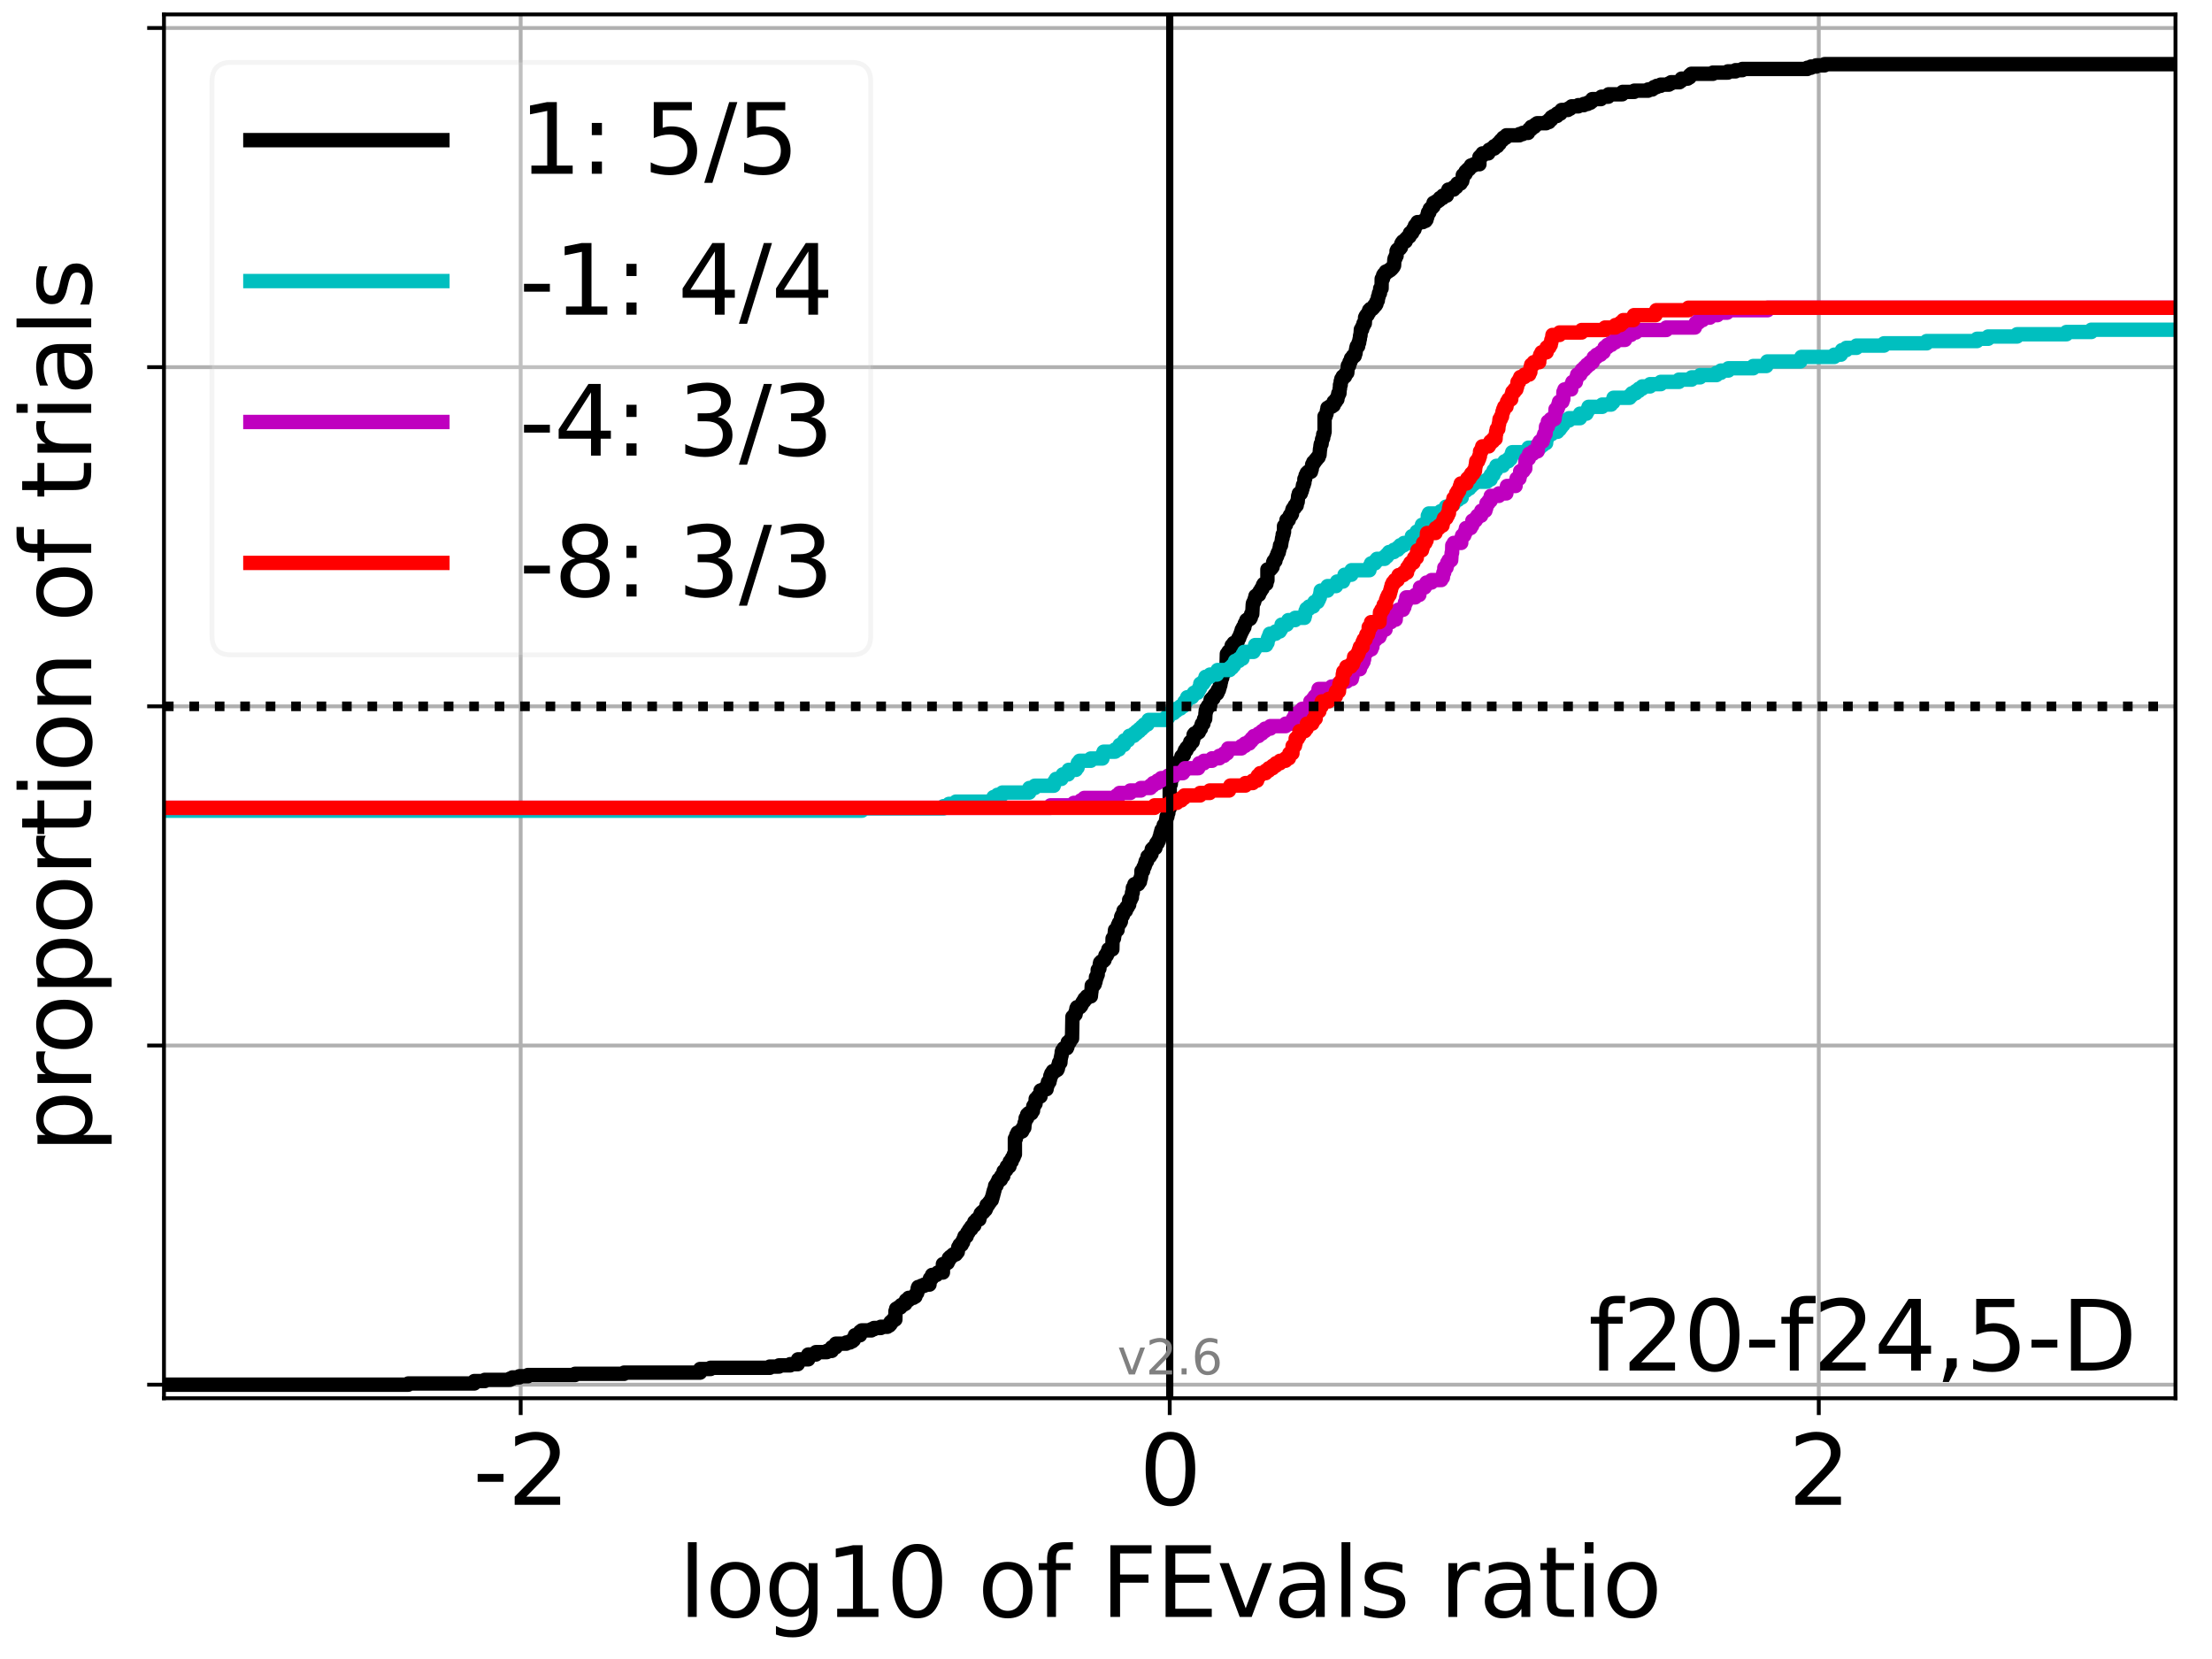 <?xml version="1.0" encoding="utf-8" standalone="no"?>
<!DOCTYPE svg PUBLIC "-//W3C//DTD SVG 1.1//EN"
  "http://www.w3.org/Graphics/SVG/1.1/DTD/svg11.dtd">
<svg xmlns:xlink="http://www.w3.org/1999/xlink" width="460.8pt" height="345.6pt" viewBox="0 0 460.8 345.6" xmlns="http://www.w3.org/2000/svg" version="1.1">
 <defs>
  <style type="text/css">*{stroke-linejoin: round; stroke-linecap: butt}</style>
 </defs>
 <g id="figure_1">
  <g id="patch_1">
   <path d="M 0 345.6 
L 460.8 345.6 
L 460.8 0 
L 0 0 
z
" style="fill: #ffffff"/>
  </g>
  <g id="axes_1">
   <g id="patch_2">
    <path d="M 34.16 291.28 
L 453.192 291.28 
L 453.192 3 
L 34.16 3 
z
" style="fill: #ffffff"/>
   </g>
   <g id="matplotlib.axis_1">
    <g id="xtick_1">
     <g id="line2d_1">
      <path d="M 108.468 291.28 
L 108.468 3 
" clip-path="url(#p760a635474)" style="fill: none; stroke: #b0b0b0; stroke-width: 0.8; stroke-linecap: square"/>
     </g>
     <g id="line2d_2">
      <defs>
       <path id="ma92e5db73c" d="M 0 0 
L 0 3.5 
" style="stroke: #000000; stroke-width: 0.8"/>
      </defs>
      <g>
       <use xlink:href="#ma92e5db73c" x="108.468" y="291.28" style="stroke: #000000; stroke-width: 0.8"/>
      </g>
     </g>
     <g id="text_1">
      <!-- -2 -->
      <g transform="translate(98.498 313.477)scale(0.2 -0.2)">
       <defs>
        <path id="DejaVuSans-2d" d="M 313 2009 
L 1997 2009 
L 1997 1497 
L 313 1497 
L 313 2009 
z
" transform="scale(0.016)"/>
        <path id="DejaVuSans-32" d="M 1228 531 
L 3431 531 
L 3431 0 
L 469 0 
L 469 531 
Q 828 903 1448 1529 
Q 2069 2156 2228 2338 
Q 2531 2678 2651 2914 
Q 2772 3150 2772 3378 
Q 2772 3750 2511 3984 
Q 2250 4219 1831 4219 
Q 1534 4219 1204 4116 
Q 875 4013 500 3803 
L 500 4441 
Q 881 4594 1212 4672 
Q 1544 4750 1819 4750 
Q 2544 4750 2975 4387 
Q 3406 4025 3406 3419 
Q 3406 3131 3298 2873 
Q 3191 2616 2906 2266 
Q 2828 2175 2409 1742 
Q 1991 1309 1228 531 
z
" transform="scale(0.016)"/>
       </defs>
       <use xlink:href="#DejaVuSans-2d"/>
       <use xlink:href="#DejaVuSans-32" x="36.084"/>
      </g>
     </g>
    </g>
    <g id="xtick_2">
     <g id="line2d_3">
      <path d="M 243.676 291.28 
L 243.676 3 
" clip-path="url(#p760a635474)" style="fill: none; stroke: #b0b0b0; stroke-width: 0.8; stroke-linecap: square"/>
     </g>
     <g id="line2d_4">
      <g>
       <use xlink:href="#ma92e5db73c" x="243.676" y="291.28" style="stroke: #000000; stroke-width: 0.8"/>
      </g>
     </g>
     <g id="text_2">
      <!-- 0 -->
      <g transform="translate(237.314 313.477)scale(0.2 -0.2)">
       <defs>
        <path id="DejaVuSans-30" d="M 2034 4250 
Q 1547 4250 1301 3770 
Q 1056 3291 1056 2328 
Q 1056 1369 1301 889 
Q 1547 409 2034 409 
Q 2525 409 2770 889 
Q 3016 1369 3016 2328 
Q 3016 3291 2770 3770 
Q 2525 4250 2034 4250 
z
M 2034 4750 
Q 2819 4750 3233 4129 
Q 3647 3509 3647 2328 
Q 3647 1150 3233 529 
Q 2819 -91 2034 -91 
Q 1250 -91 836 529 
Q 422 1150 422 2328 
Q 422 3509 836 4129 
Q 1250 4750 2034 4750 
z
" transform="scale(0.016)"/>
       </defs>
       <use xlink:href="#DejaVuSans-30"/>
      </g>
     </g>
    </g>
    <g id="xtick_3">
     <g id="line2d_5">
      <path d="M 378.884 291.28 
L 378.884 3 
" clip-path="url(#p760a635474)" style="fill: none; stroke: #b0b0b0; stroke-width: 0.8; stroke-linecap: square"/>
     </g>
     <g id="line2d_6">
      <g>
       <use xlink:href="#ma92e5db73c" x="378.884" y="291.28" style="stroke: #000000; stroke-width: 0.8"/>
      </g>
     </g>
     <g id="text_3">
      <!-- 2 -->
      <g transform="translate(372.521 313.477)scale(0.2 -0.2)">
       <use xlink:href="#DejaVuSans-32"/>
      </g>
     </g>
    </g>
    <g id="text_4">
     <!-- log10 of FEvals ratio -->
     <g transform="translate(141.371 336.833)scale(0.2 -0.2)">
      <defs>
       <path id="DejaVuSans-6c" d="M 603 4863 
L 1178 4863 
L 1178 0 
L 603 0 
L 603 4863 
z
" transform="scale(0.016)"/>
       <path id="DejaVuSans-6f" d="M 1959 3097 
Q 1497 3097 1228 2736 
Q 959 2375 959 1747 
Q 959 1119 1226 758 
Q 1494 397 1959 397 
Q 2419 397 2687 759 
Q 2956 1122 2956 1747 
Q 2956 2369 2687 2733 
Q 2419 3097 1959 3097 
z
M 1959 3584 
Q 2709 3584 3137 3096 
Q 3566 2609 3566 1747 
Q 3566 888 3137 398 
Q 2709 -91 1959 -91 
Q 1206 -91 779 398 
Q 353 888 353 1747 
Q 353 2609 779 3096 
Q 1206 3584 1959 3584 
z
" transform="scale(0.016)"/>
       <path id="DejaVuSans-67" d="M 2906 1791 
Q 2906 2416 2648 2759 
Q 2391 3103 1925 3103 
Q 1463 3103 1205 2759 
Q 947 2416 947 1791 
Q 947 1169 1205 825 
Q 1463 481 1925 481 
Q 2391 481 2648 825 
Q 2906 1169 2906 1791 
z
M 3481 434 
Q 3481 -459 3084 -895 
Q 2688 -1331 1869 -1331 
Q 1566 -1331 1297 -1286 
Q 1028 -1241 775 -1147 
L 775 -588 
Q 1028 -725 1275 -790 
Q 1522 -856 1778 -856 
Q 2344 -856 2625 -561 
Q 2906 -266 2906 331 
L 2906 616 
Q 2728 306 2450 153 
Q 2172 0 1784 0 
Q 1141 0 747 490 
Q 353 981 353 1791 
Q 353 2603 747 3093 
Q 1141 3584 1784 3584 
Q 2172 3584 2450 3431 
Q 2728 3278 2906 2969 
L 2906 3500 
L 3481 3500 
L 3481 434 
z
" transform="scale(0.016)"/>
       <path id="DejaVuSans-31" d="M 794 531 
L 1825 531 
L 1825 4091 
L 703 3866 
L 703 4441 
L 1819 4666 
L 2450 4666 
L 2450 531 
L 3481 531 
L 3481 0 
L 794 0 
L 794 531 
z
" transform="scale(0.016)"/>
       <path id="DejaVuSans-20" transform="scale(0.016)"/>
       <path id="DejaVuSans-66" d="M 2375 4863 
L 2375 4384 
L 1825 4384 
Q 1516 4384 1395 4259 
Q 1275 4134 1275 3809 
L 1275 3500 
L 2222 3500 
L 2222 3053 
L 1275 3053 
L 1275 0 
L 697 0 
L 697 3053 
L 147 3053 
L 147 3500 
L 697 3500 
L 697 3744 
Q 697 4328 969 4595 
Q 1241 4863 1831 4863 
L 2375 4863 
z
" transform="scale(0.016)"/>
       <path id="DejaVuSans-46" d="M 628 4666 
L 3309 4666 
L 3309 4134 
L 1259 4134 
L 1259 2759 
L 3109 2759 
L 3109 2228 
L 1259 2228 
L 1259 0 
L 628 0 
L 628 4666 
z
" transform="scale(0.016)"/>
       <path id="DejaVuSans-45" d="M 628 4666 
L 3578 4666 
L 3578 4134 
L 1259 4134 
L 1259 2753 
L 3481 2753 
L 3481 2222 
L 1259 2222 
L 1259 531 
L 3634 531 
L 3634 0 
L 628 0 
L 628 4666 
z
" transform="scale(0.016)"/>
       <path id="DejaVuSans-76" d="M 191 3500 
L 800 3500 
L 1894 563 
L 2988 3500 
L 3597 3500 
L 2284 0 
L 1503 0 
L 191 3500 
z
" transform="scale(0.016)"/>
       <path id="DejaVuSans-61" d="M 2194 1759 
Q 1497 1759 1228 1600 
Q 959 1441 959 1056 
Q 959 750 1161 570 
Q 1363 391 1709 391 
Q 2188 391 2477 730 
Q 2766 1069 2766 1631 
L 2766 1759 
L 2194 1759 
z
M 3341 1997 
L 3341 0 
L 2766 0 
L 2766 531 
Q 2569 213 2275 61 
Q 1981 -91 1556 -91 
Q 1019 -91 701 211 
Q 384 513 384 1019 
Q 384 1609 779 1909 
Q 1175 2209 1959 2209 
L 2766 2209 
L 2766 2266 
Q 2766 2663 2505 2880 
Q 2244 3097 1772 3097 
Q 1472 3097 1187 3025 
Q 903 2953 641 2809 
L 641 3341 
Q 956 3463 1253 3523 
Q 1550 3584 1831 3584 
Q 2591 3584 2966 3190 
Q 3341 2797 3341 1997 
z
" transform="scale(0.016)"/>
       <path id="DejaVuSans-73" d="M 2834 3397 
L 2834 2853 
Q 2591 2978 2328 3040 
Q 2066 3103 1784 3103 
Q 1356 3103 1142 2972 
Q 928 2841 928 2578 
Q 928 2378 1081 2264 
Q 1234 2150 1697 2047 
L 1894 2003 
Q 2506 1872 2764 1633 
Q 3022 1394 3022 966 
Q 3022 478 2636 193 
Q 2250 -91 1575 -91 
Q 1294 -91 989 -36 
Q 684 19 347 128 
L 347 722 
Q 666 556 975 473 
Q 1284 391 1588 391 
Q 1994 391 2212 530 
Q 2431 669 2431 922 
Q 2431 1156 2273 1281 
Q 2116 1406 1581 1522 
L 1381 1569 
Q 847 1681 609 1914 
Q 372 2147 372 2553 
Q 372 3047 722 3315 
Q 1072 3584 1716 3584 
Q 2034 3584 2315 3537 
Q 2597 3491 2834 3397 
z
" transform="scale(0.016)"/>
       <path id="DejaVuSans-72" d="M 2631 2963 
Q 2534 3019 2420 3045 
Q 2306 3072 2169 3072 
Q 1681 3072 1420 2755 
Q 1159 2438 1159 1844 
L 1159 0 
L 581 0 
L 581 3500 
L 1159 3500 
L 1159 2956 
Q 1341 3275 1631 3429 
Q 1922 3584 2338 3584 
Q 2397 3584 2469 3576 
Q 2541 3569 2628 3553 
L 2631 2963 
z
" transform="scale(0.016)"/>
       <path id="DejaVuSans-74" d="M 1172 4494 
L 1172 3500 
L 2356 3500 
L 2356 3053 
L 1172 3053 
L 1172 1153 
Q 1172 725 1289 603 
Q 1406 481 1766 481 
L 2356 481 
L 2356 0 
L 1766 0 
Q 1100 0 847 248 
Q 594 497 594 1153 
L 594 3053 
L 172 3053 
L 172 3500 
L 594 3500 
L 594 4494 
L 1172 4494 
z
" transform="scale(0.016)"/>
       <path id="DejaVuSans-69" d="M 603 3500 
L 1178 3500 
L 1178 0 
L 603 0 
L 603 3500 
z
M 603 4863 
L 1178 4863 
L 1178 4134 
L 603 4134 
L 603 4863 
z
" transform="scale(0.016)"/>
      </defs>
      <use xlink:href="#DejaVuSans-6c"/>
      <use xlink:href="#DejaVuSans-6f" x="27.783"/>
      <use xlink:href="#DejaVuSans-67" x="88.965"/>
      <use xlink:href="#DejaVuSans-31" x="152.441"/>
      <use xlink:href="#DejaVuSans-30" x="216.064"/>
      <use xlink:href="#DejaVuSans-20" x="279.688"/>
      <use xlink:href="#DejaVuSans-6f" x="311.475"/>
      <use xlink:href="#DejaVuSans-66" x="372.656"/>
      <use xlink:href="#DejaVuSans-20" x="407.861"/>
      <use xlink:href="#DejaVuSans-46" x="439.648"/>
      <use xlink:href="#DejaVuSans-45" x="497.168"/>
      <use xlink:href="#DejaVuSans-76" x="560.352"/>
      <use xlink:href="#DejaVuSans-61" x="619.531"/>
      <use xlink:href="#DejaVuSans-6c" x="680.811"/>
      <use xlink:href="#DejaVuSans-73" x="708.594"/>
      <use xlink:href="#DejaVuSans-20" x="760.693"/>
      <use xlink:href="#DejaVuSans-72" x="792.48"/>
      <use xlink:href="#DejaVuSans-61" x="833.594"/>
      <use xlink:href="#DejaVuSans-74" x="894.873"/>
      <use xlink:href="#DejaVuSans-69" x="934.082"/>
      <use xlink:href="#DejaVuSans-6f" x="961.865"/>
     </g>
    </g>
   </g>
   <g id="matplotlib.axis_2">
    <g id="ytick_1">
     <g id="line2d_7">
      <path d="M 34.16 288.454 
L 453.192 288.454 
" clip-path="url(#p760a635474)" style="fill: none; stroke: #b0b0b0; stroke-width: 0.8; stroke-linecap: square"/>
     </g>
     <g id="line2d_8">
      <defs>
       <path id="mbe007ec7bc" d="M 0 0 
L -3.5 0 
" style="stroke: #000000; stroke-width: 0.8"/>
      </defs>
      <g>
       <use xlink:href="#mbe007ec7bc" x="34.16" y="288.454" style="stroke: #000000; stroke-width: 0.8"/>
      </g>
     </g>
    </g>
    <g id="ytick_2">
     <g id="line2d_9">
      <path d="M 34.16 217.797 
L 453.192 217.797 
" clip-path="url(#p760a635474)" style="fill: none; stroke: #b0b0b0; stroke-width: 0.8; stroke-linecap: square"/>
     </g>
     <g id="line2d_10">
      <g>
       <use xlink:href="#mbe007ec7bc" x="34.16" y="217.797" style="stroke: #000000; stroke-width: 0.8"/>
      </g>
     </g>
    </g>
    <g id="ytick_3">
     <g id="line2d_11">
      <path d="M 34.16 147.14 
L 453.192 147.14 
" clip-path="url(#p760a635474)" style="fill: none; stroke: #b0b0b0; stroke-width: 0.8; stroke-linecap: square"/>
     </g>
     <g id="line2d_12">
      <g>
       <use xlink:href="#mbe007ec7bc" x="34.16" y="147.14" style="stroke: #000000; stroke-width: 0.8"/>
      </g>
     </g>
    </g>
    <g id="ytick_4">
     <g id="line2d_13">
      <path d="M 34.16 76.483 
L 453.192 76.483 
" clip-path="url(#p760a635474)" style="fill: none; stroke: #b0b0b0; stroke-width: 0.8; stroke-linecap: square"/>
     </g>
     <g id="line2d_14">
      <g>
       <use xlink:href="#mbe007ec7bc" x="34.16" y="76.483" style="stroke: #000000; stroke-width: 0.8"/>
      </g>
     </g>
    </g>
    <g id="ytick_5">
     <g id="line2d_15">
      <path d="M 34.16 5.826 
L 453.192 5.826 
" clip-path="url(#p760a635474)" style="fill: none; stroke: #b0b0b0; stroke-width: 0.8; stroke-linecap: square"/>
     </g>
     <g id="line2d_16">
      <g>
       <use xlink:href="#mbe007ec7bc" x="34.16" y="5.826" style="stroke: #000000; stroke-width: 0.8"/>
      </g>
     </g>
    </g>
    <g id="text_5">
     <!-- proportion of trials -->
     <g transform="translate(19.001 240.146)rotate(-90)scale(0.2 -0.2)">
      <defs>
       <path id="DejaVuSans-70" d="M 1159 525 
L 1159 -1331 
L 581 -1331 
L 581 3500 
L 1159 3500 
L 1159 2969 
Q 1341 3281 1617 3432 
Q 1894 3584 2278 3584 
Q 2916 3584 3314 3078 
Q 3713 2572 3713 1747 
Q 3713 922 3314 415 
Q 2916 -91 2278 -91 
Q 1894 -91 1617 61 
Q 1341 213 1159 525 
z
M 3116 1747 
Q 3116 2381 2855 2742 
Q 2594 3103 2138 3103 
Q 1681 3103 1420 2742 
Q 1159 2381 1159 1747 
Q 1159 1113 1420 752 
Q 1681 391 2138 391 
Q 2594 391 2855 752 
Q 3116 1113 3116 1747 
z
" transform="scale(0.016)"/>
       <path id="DejaVuSans-6e" d="M 3513 2113 
L 3513 0 
L 2938 0 
L 2938 2094 
Q 2938 2591 2744 2837 
Q 2550 3084 2163 3084 
Q 1697 3084 1428 2787 
Q 1159 2491 1159 1978 
L 1159 0 
L 581 0 
L 581 3500 
L 1159 3500 
L 1159 2956 
Q 1366 3272 1645 3428 
Q 1925 3584 2291 3584 
Q 2894 3584 3203 3211 
Q 3513 2838 3513 2113 
z
" transform="scale(0.016)"/>
      </defs>
      <use xlink:href="#DejaVuSans-70"/>
      <use xlink:href="#DejaVuSans-72" x="63.477"/>
      <use xlink:href="#DejaVuSans-6f" x="102.34"/>
      <use xlink:href="#DejaVuSans-70" x="163.521"/>
      <use xlink:href="#DejaVuSans-6f" x="226.998"/>
      <use xlink:href="#DejaVuSans-72" x="288.18"/>
      <use xlink:href="#DejaVuSans-74" x="329.293"/>
      <use xlink:href="#DejaVuSans-69" x="368.502"/>
      <use xlink:href="#DejaVuSans-6f" x="396.285"/>
      <use xlink:href="#DejaVuSans-6e" x="457.467"/>
      <use xlink:href="#DejaVuSans-20" x="520.846"/>
      <use xlink:href="#DejaVuSans-6f" x="552.633"/>
      <use xlink:href="#DejaVuSans-66" x="613.814"/>
      <use xlink:href="#DejaVuSans-20" x="649.02"/>
      <use xlink:href="#DejaVuSans-74" x="680.807"/>
      <use xlink:href="#DejaVuSans-72" x="720.016"/>
      <use xlink:href="#DejaVuSans-69" x="761.129"/>
      <use xlink:href="#DejaVuSans-61" x="788.912"/>
      <use xlink:href="#DejaVuSans-6c" x="850.191"/>
      <use xlink:href="#DejaVuSans-73" x="877.975"/>
     </g>
    </g>
   </g>
   <g id="line2d_17">
    <path d="M 34.16 288.454 
L 85.053 288.454 
L 85.053 288.203 
L 98.8 288.203 
L 98.8 287.7 
L 100.992 287.7 
L 100.992 287.449 
L 106.208 287.449 
L 106.208 287.198 
L 106.757 287.198 
L 106.757 286.946 
L 108.176 286.946 
L 108.176 286.695 
L 109.974 286.695 
L 109.974 286.444 
L 119.791 286.444 
L 119.791 286.193 
L 130.017 286.193 
L 130.017 285.941 
L 145.842 285.941 
L 145.842 285.188 
L 148.018 285.188 
L 148.018 284.937 
L 160.36 284.937 
L 160.36 284.685 
L 162.273 284.685 
L 162.273 284.434 
L 164.609 284.434 
L 164.609 284.183 
L 166.193 284.183 
L 166.244 283.178 
L 168.369 283.178 
L 168.369 282.173 
L 169.969 282.173 
L 169.969 281.671 
L 172.259 281.671 
L 172.259 281.419 
L 173.274 281.419 
L 173.274 280.666 
L 174.107 280.666 
L 174.114 279.912 
L 176.299 279.912 
L 176.299 279.661 
L 177.067 279.661 
L 177.067 279.41 
L 177.578 279.41 
L 177.578 279.158 
L 177.861 279.158 
L 177.922 278.656 
L 178.098 278.656 
L 178.098 278.154 
L 179.165 278.154 
L 179.165 277.4 
L 179.496 277.4 
L 179.496 277.149 
L 181.515 277.149 
L 181.515 276.897 
L 182.064 276.897 
L 182.064 276.646 
L 183.483 276.646 
L 183.483 276.395 
L 184.858 276.395 
L 184.858 276.144 
L 185.281 276.144 
L 185.281 275.893 
L 185.511 275.893 
L 185.514 275.39 
L 185.875 275.39 
L 185.875 275.139 
L 186.024 275.139 
L 186.024 274.888 
L 186.517 274.888 
L 186.544 273.129 
L 186.647 273.129 
L 186.689 272.627 
L 187.093 272.627 
L 187.093 272.375 
L 187.574 272.375 
L 187.574 272.124 
L 187.724 272.124 
L 187.724 271.873 
L 188.152 271.873 
L 188.152 271.622 
L 188.587 271.622 
L 188.587 271.37 
L 188.72 271.37 
L 188.72 270.868 
L 189.29 270.868 
L 189.29 270.366 
L 190.265 270.366 
L 190.265 270.114 
L 190.689 270.114 
L 190.734 269.612 
L 190.896 269.612 
L 190.896 269.361 
L 191.07 269.361 
L 191.174 268.356 
L 191.274 268.356 
L 191.274 268.105 
L 191.926 268.105 
L 191.926 267.853 
L 192.531 267.853 
L 192.531 267.602 
L 193.625 267.602 
L 193.718 266.346 
L 194.114 266.346 
L 194.167 265.592 
L 195.098 265.592 
L 195.098 265.341 
L 195.353 265.341 
L 195.353 265.09 
L 196.423 265.09 
L 196.423 263.331 
L 197.037 263.331 
L 197.037 263.08 
L 197.418 263.08 
L 197.462 262.578 
L 197.672 262.578 
L 197.672 262.075 
L 197.929 262.075 
L 197.929 261.824 
L 198.258 261.824 
L 198.258 261.573 
L 198.546 261.573 
L 198.546 261.321 
L 199.108 261.321 
L 199.108 261.07 
L 199.317 261.07 
L 199.317 260.819 
L 199.516 260.819 
L 199.622 259.814 
L 199.83 259.814 
L 199.899 259.312 
L 200.345 259.312 
L 200.347 258.809 
L 200.624 258.809 
L 200.624 258.307 
L 200.743 258.307 
L 200.743 258.056 
L 200.908 258.056 
L 200.922 257.553 
L 201.369 257.553 
L 201.432 257.051 
L 201.494 257.051 
L 201.494 256.799 
L 201.735 256.799 
L 201.814 256.297 
L 201.982 256.297 
L 201.982 256.046 
L 202.334 256.046 
L 202.334 255.543 
L 202.557 255.543 
L 202.557 255.292 
L 202.974 255.292 
L 202.974 254.538 
L 203.264 254.538 
L 203.264 254.287 
L 203.442 254.287 
L 203.442 254.036 
L 204.012 254.036 
L 204.012 253.534 
L 204.149 253.534 
L 204.209 253.031 
L 204.299 253.031 
L 204.299 252.78 
L 204.526 252.78 
L 204.526 252.529 
L 204.869 252.529 
L 204.869 252.277 
L 205.077 252.277 
L 205.077 252.026 
L 205.324 252.026 
L 205.324 251.775 
L 205.437 251.775 
L 205.529 251.021 
L 205.865 251.021 
L 205.865 250.77 
L 206.004 250.77 
L 206.004 250.519 
L 206.204 250.519 
L 206.204 250.268 
L 206.375 250.268 
L 206.375 250.016 
L 206.606 250.016 
L 206.606 249.514 
L 206.759 249.514 
L 206.768 249.011 
L 206.895 249.011 
L 206.895 248.509 
L 207.03 248.509 
L 207.032 248.007 
L 207.158 248.007 
L 207.21 247.504 
L 207.279 247.504 
L 207.309 247.002 
L 207.579 247.002 
L 207.639 246.499 
L 207.771 246.499 
L 207.771 246.248 
L 207.963 246.248 
L 207.998 245.746 
L 208.501 245.746 
L 208.573 244.992 
L 208.998 244.992 
L 209.071 243.987 
L 209.406 243.987 
L 209.406 243.736 
L 209.641 243.736 
L 209.743 242.982 
L 210.291 242.982 
L 210.353 241.977 
L 210.75 241.977 
L 210.833 241.224 
L 211.093 241.224 
L 211.093 240.972 
L 211.209 240.972 
L 211.209 240.47 
L 211.421 240.47 
L 211.421 237.204 
L 211.625 237.204 
L 211.719 236.45 
L 211.869 236.45 
L 211.97 235.948 
L 212.422 235.948 
L 212.422 235.697 
L 212.934 235.697 
L 212.934 235.445 
L 213.064 235.445 
L 213.064 234.943 
L 213.38 234.943 
L 213.446 233.938 
L 213.508 233.938 
L 213.611 233.436 
L 213.655 233.436 
L 213.661 232.933 
L 213.975 232.933 
L 213.975 232.179 
L 214.236 232.179 
L 214.236 231.928 
L 214.879 231.928 
L 214.879 231.426 
L 215.186 231.426 
L 215.256 230.421 
L 215.422 230.421 
L 215.422 230.17 
L 215.565 230.17 
L 215.565 229.918 
L 215.725 229.918 
L 215.757 228.914 
L 216.07 228.914 
L 216.07 228.662 
L 216.203 228.662 
L 216.203 228.411 
L 216.756 228.411 
L 216.774 227.155 
L 217.365 227.155 
L 217.365 226.904 
L 218.023 226.904 
L 218.068 226.15 
L 218.218 226.15 
L 218.31 225.396 
L 218.618 225.396 
L 218.689 224.894 
L 218.738 224.894 
L 218.799 224.14 
L 218.991 224.14 
L 218.991 223.638 
L 219.166 223.638 
L 219.166 223.387 
L 219.318 223.387 
L 219.318 223.135 
L 219.867 223.135 
L 219.867 222.884 
L 220.261 222.884 
L 220.261 222.633 
L 220.373 222.633 
L 220.472 221.879 
L 220.585 221.879 
L 220.613 221.377 
L 220.897 221.377 
L 220.975 220.372 
L 221.021 220.372 
L 221.085 219.869 
L 221.147 219.869 
L 221.181 219.116 
L 221.259 219.116 
L 221.259 218.865 
L 221.494 218.865 
L 221.593 218.362 
L 222.248 218.362 
L 222.248 218.111 
L 222.362 218.111 
L 222.44 217.106 
L 222.832 217.106 
L 222.832 216.855 
L 222.961 216.855 
L 222.961 216.604 
L 223.097 216.604 
L 223.097 216.352 
L 223.325 216.352 
L 223.406 211.83 
L 223.661 211.83 
L 223.661 211.579 
L 223.836 211.579 
L 223.836 211.328 
L 224.056 211.328 
L 224.056 210.825 
L 224.171 210.825 
L 224.238 210.072 
L 224.361 210.072 
L 224.361 209.82 
L 225.003 209.82 
L 225.003 209.569 
L 225.22 209.569 
L 225.22 209.318 
L 225.351 209.318 
L 225.351 209.067 
L 225.48 209.067 
L 225.48 208.816 
L 225.638 208.816 
L 225.638 208.564 
L 225.88 208.564 
L 225.926 208.062 
L 226.309 208.062 
L 226.389 207.559 
L 227.246 207.559 
L 227.345 206.555 
L 227.371 206.555 
L 227.437 205.298 
L 227.851 205.298 
L 227.851 205.047 
L 228.043 205.047 
L 228.14 204.545 
L 228.201 204.545 
L 228.276 204.042 
L 228.313 204.042 
L 228.313 203.54 
L 228.488 203.54 
L 228.562 203.037 
L 228.678 203.037 
L 228.678 202.033 
L 228.862 202.033 
L 228.862 201.781 
L 229.026 201.781 
L 229.119 200.776 
L 229.176 200.776 
L 229.176 200.525 
L 229.421 200.525 
L 229.421 200.274 
L 229.809 200.274 
L 229.809 200.023 
L 230.078 200.023 
L 230.184 199.52 
L 230.255 199.52 
L 230.281 199.018 
L 230.589 199.018 
L 230.609 198.515 
L 230.839 198.515 
L 230.895 197.762 
L 231.724 197.762 
L 231.772 195.501 
L 232.052 195.501 
L 232.155 194.747 
L 232.186 194.747 
L 232.282 193.742 
L 232.802 193.742 
L 232.88 192.737 
L 233.041 192.737 
L 233.106 192.235 
L 233.377 192.235 
L 233.377 191.984 
L 233.498 191.984 
L 233.566 190.979 
L 233.673 190.979 
L 233.673 190.727 
L 233.913 190.727 
L 234.008 189.974 
L 234.055 189.974 
L 234.055 189.723 
L 234.547 189.723 
L 234.57 189.22 
L 234.676 189.22 
L 234.676 188.969 
L 234.938 188.969 
L 235.04 188.466 
L 235.23 188.466 
L 235.23 187.462 
L 235.548 187.462 
L 235.548 186.959 
L 235.787 186.959 
L 235.823 185.954 
L 235.973 185.954 
L 235.994 184.949 
L 236.2 184.949 
L 236.297 184.447 
L 236.32 184.447 
L 236.32 184.196 
L 237.124 184.196 
L 237.124 183.693 
L 237.472 183.693 
L 237.58 182.939 
L 237.663 182.939 
L 237.768 182.186 
L 237.784 182.186 
L 237.784 181.432 
L 238.13 181.432 
L 238.214 180.678 
L 238.372 180.678 
L 238.372 180.427 
L 238.488 180.427 
L 238.525 179.925 
L 238.666 179.925 
L 238.666 179.422 
L 238.945 179.422 
L 239.055 178.417 
L 239.563 178.417 
L 239.563 177.915 
L 239.882 177.915 
L 239.937 176.91 
L 240.174 176.91 
L 240.174 176.659 
L 240.692 176.659 
L 240.776 175.905 
L 240.878 175.905 
L 240.878 175.654 
L 241.176 175.654 
L 241.222 175.152 
L 241.416 175.152 
L 241.5 174.649 
L 241.548 174.649 
L 241.548 174.398 
L 241.661 174.398 
L 241.751 173.644 
L 241.811 173.644 
L 241.896 173.142 
L 241.965 173.142 
L 241.965 172.891 
L 242.301 172.891 
L 242.382 172.137 
L 242.426 172.137 
L 242.426 171.886 
L 242.811 171.886 
L 242.893 170.881 
L 242.945 170.881 
L 243.016 170.127 
L 243.187 170.127 
L 243.262 169.373 
L 243.384 169.373 
L 243.436 168.62 
L 243.524 168.62 
L 243.524 168.368 
L 243.676 168.368 
L 243.676 163.344 
L 243.898 163.344 
L 243.952 162.088 
L 244.27 162.088 
L 244.286 161.334 
L 244.579 161.334 
L 244.579 161.083 
L 244.821 161.083 
L 244.851 160.581 
L 245.011 160.581 
L 245.042 160.078 
L 245.182 160.078 
L 245.285 159.576 
L 245.37 159.576 
L 245.471 158.822 
L 245.592 158.822 
L 245.592 158.571 
L 245.783 158.571 
L 245.783 158.319 
L 246.013 158.319 
L 246.11 157.566 
L 246.355 157.566 
L 246.355 157.315 
L 246.636 157.315 
L 246.636 156.812 
L 246.769 156.812 
L 246.833 156.31 
L 247.166 156.31 
L 247.168 155.807 
L 247.406 155.807 
L 247.406 155.556 
L 247.615 155.556 
L 247.615 155.305 
L 247.877 155.305 
L 247.945 154.551 
L 248.454 154.551 
L 248.5 154.049 
L 248.581 154.049 
L 248.65 153.044 
L 248.84 153.044 
L 248.84 152.793 
L 249.376 152.793 
L 249.376 152.541 
L 249.742 152.541 
L 249.772 152.039 
L 249.984 152.039 
L 249.984 151.788 
L 250.175 151.788 
L 250.286 151.034 
L 250.373 151.034 
L 250.373 150.783 
L 250.683 150.783 
L 250.776 150.029 
L 250.829 150.029 
L 250.829 149.778 
L 251.055 149.778 
L 251.127 148.522 
L 251.171 148.522 
L 251.181 148.019 
L 251.321 148.019 
L 251.339 147.517 
L 251.552 147.517 
L 251.66 147.014 
L 252.092 147.014 
L 252.195 145.758 
L 252.42 145.758 
L 252.42 145.507 
L 252.782 145.507 
L 252.852 145.005 
L 253.026 145.005 
L 253.026 144.753 
L 253.23 144.753 
L 253.23 144.502 
L 253.555 144.502 
L 253.555 144.251 
L 253.684 144.251 
L 253.684 143.748 
L 253.919 143.748 
L 253.993 143.246 
L 254.064 143.246 
L 254.148 142.744 
L 254.22 142.744 
L 254.331 141.99 
L 254.377 141.99 
L 254.472 141.236 
L 254.605 141.236 
L 254.677 140.483 
L 254.762 140.483 
L 254.762 140.231 
L 254.999 140.231 
L 255.079 139.729 
L 255.142 139.729 
L 255.142 139.478 
L 255.386 139.478 
L 255.386 139.226 
L 255.498 139.226 
L 255.58 136.212 
L 255.822 136.212 
L 255.915 135.709 
L 256.271 135.709 
L 256.271 135.458 
L 256.422 135.458 
L 256.471 134.956 
L 256.558 134.956 
L 256.59 134.453 
L 256.946 134.453 
L 256.986 133.951 
L 257.534 133.951 
L 257.534 133.699 
L 257.828 133.699 
L 257.88 133.197 
L 257.962 133.197 
L 257.962 132.946 
L 258.15 132.946 
L 258.236 132.443 
L 258.331 132.443 
L 258.331 132.192 
L 258.443 132.192 
L 258.522 131.69 
L 258.674 131.69 
L 258.674 131.187 
L 258.94 131.187 
L 258.94 130.685 
L 259.218 130.685 
L 259.293 129.931 
L 259.431 129.931 
L 259.431 129.68 
L 259.566 129.68 
L 259.643 129.177 
L 259.981 129.177 
L 259.981 128.926 
L 260.427 128.926 
L 260.427 128.675 
L 260.569 128.675 
L 260.633 127.921 
L 260.867 127.921 
L 260.974 125.912 
L 261.017 125.912 
L 261.017 125.66 
L 261.137 125.66 
L 261.137 125.409 
L 261.265 125.409 
L 261.34 124.907 
L 261.41 124.907 
L 261.41 124.655 
L 261.539 124.655 
L 261.539 124.153 
L 261.851 124.153 
L 261.851 123.902 
L 262.282 123.902 
L 262.349 123.399 
L 262.419 123.399 
L 262.419 123.148 
L 262.661 123.148 
L 262.733 122.646 
L 262.987 122.646 
L 263.095 121.892 
L 263.244 121.892 
L 263.244 121.641 
L 263.81 121.641 
L 263.921 120.887 
L 264.027 120.887 
L 264.027 118.626 
L 264.683 118.626 
L 264.683 118.375 
L 264.912 118.375 
L 264.912 118.124 
L 265.09 118.124 
L 265.152 117.621 
L 265.218 117.621 
L 265.225 117.119 
L 265.332 117.119 
L 265.332 116.867 
L 265.684 116.867 
L 265.734 116.365 
L 265.807 116.365 
L 265.807 116.114 
L 265.922 116.114 
L 265.922 115.863 
L 266.052 115.863 
L 266.113 115.36 
L 266.223 115.36 
L 266.223 115.109 
L 266.377 115.109 
L 266.455 114.606 
L 266.497 114.606 
L 266.571 114.104 
L 266.627 114.104 
L 266.655 113.602 
L 266.86 113.602 
L 266.965 112.848 
L 266.981 112.848 
L 267.082 112.094 
L 267.176 112.094 
L 267.212 111.341 
L 267.37 111.341 
L 267.428 110.838 
L 267.485 110.838 
L 267.485 109.582 
L 267.713 109.582 
L 267.713 109.331 
L 267.89 109.331 
L 267.996 108.326 
L 268.469 108.326 
L 268.572 107.823 
L 268.594 107.823 
L 268.594 107.572 
L 268.722 107.572 
L 268.722 107.321 
L 269.017 107.321 
L 269.017 107.07 
L 269.146 107.07 
L 269.191 106.316 
L 269.266 106.316 
L 269.266 106.065 
L 269.438 106.065 
L 269.438 105.814 
L 269.727 105.814 
L 269.727 105.311 
L 270.123 105.311 
L 270.191 104.557 
L 270.329 104.557 
L 270.432 103.301 
L 270.578 103.301 
L 270.578 102.799 
L 270.989 102.799 
L 271.097 102.296 
L 271.18 102.296 
L 271.289 101.794 
L 271.33 101.794 
L 271.439 101.04 
L 271.579 101.04 
L 271.69 100.538 
L 271.73 100.538 
L 271.73 99.784 
L 271.879 99.784 
L 271.982 99.031 
L 272.132 99.031 
L 272.218 98.528 
L 272.473 98.528 
L 272.473 98.277 
L 273.103 98.277 
L 273.106 97.774 
L 273.253 97.774 
L 273.346 96.77 
L 273.551 96.77 
L 273.581 96.267 
L 273.869 96.267 
L 273.869 96.016 
L 274.036 96.016 
L 274.036 95.765 
L 274.253 95.765 
L 274.253 95.513 
L 274.449 95.513 
L 274.449 95.262 
L 274.682 95.262 
L 274.786 94.76 
L 274.88 94.76 
L 274.984 93.504 
L 275.017 93.504 
L 275.095 92.75 
L 275.142 92.75 
L 275.142 92.499 
L 275.306 92.499 
L 275.412 91.494 
L 275.528 91.494 
L 275.528 91.243 
L 275.64 91.243 
L 275.649 90.489 
L 275.817 90.489 
L 275.874 89.986 
L 275.931 89.986 
L 275.931 86.721 
L 276.159 86.721 
L 276.263 86.218 
L 276.334 86.218 
L 276.442 85.464 
L 276.524 85.464 
L 276.537 84.962 
L 276.94 84.962 
L 276.94 84.711 
L 277.455 84.711 
L 277.455 84.46 
L 277.823 84.46 
L 277.826 83.706 
L 278.259 83.706 
L 278.281 83.203 
L 278.602 83.203 
L 278.677 82.45 
L 278.794 82.45 
L 278.794 81.947 
L 279.025 81.947 
L 279.082 80.942 
L 279.14 80.942 
L 279.144 80.189 
L 279.29 80.189 
L 279.294 79.435 
L 279.425 79.435 
L 279.425 78.933 
L 279.708 78.933 
L 279.708 78.43 
L 280.194 78.43 
L 280.209 77.928 
L 280.457 77.928 
L 280.457 77.676 
L 280.662 77.676 
L 280.751 76.672 
L 280.778 76.672 
L 280.778 76.169 
L 281.05 76.169 
L 281.124 75.415 
L 281.305 75.415 
L 281.409 74.913 
L 281.445 74.913 
L 281.445 74.662 
L 281.692 74.662 
L 281.692 74.411 
L 281.823 74.411 
L 281.823 74.159 
L 282.202 74.159 
L 282.304 73.657 
L 282.363 73.657 
L 282.469 72.903 
L 282.483 72.903 
L 282.565 72.401 
L 282.633 72.401 
L 282.633 72.15 
L 282.92 72.15 
L 283.012 71.396 
L 283.128 71.396 
L 283.226 70.642 
L 283.277 70.642 
L 283.338 69.888 
L 283.417 69.888 
L 283.496 68.632 
L 283.76 68.632 
L 283.76 68.13 
L 283.907 68.13 
L 283.907 67.879 
L 284.042 67.879 
L 284.042 67.376 
L 284.313 67.376 
L 284.378 66.12 
L 284.494 66.12 
L 284.494 65.869 
L 284.661 65.869 
L 284.661 65.618 
L 284.912 65.618 
L 284.912 65.366 
L 285.024 65.366 
L 285.024 65.115 
L 285.208 65.115 
L 285.213 64.613 
L 285.45 64.613 
L 285.45 64.362 
L 285.902 64.362 
L 285.902 64.11 
L 286.143 64.11 
L 286.143 63.859 
L 286.285 63.859 
L 286.285 63.608 
L 286.574 63.608 
L 286.574 63.357 
L 286.728 63.357 
L 286.728 62.854 
L 286.889 62.854 
L 286.889 62.603 
L 287.022 62.603 
L 287.06 61.849 
L 287.176 61.849 
L 287.264 61.096 
L 287.465 61.096 
L 287.522 60.091 
L 287.807 60.091 
L 287.836 58.081 
L 288.09 58.081 
L 288.136 57.327 
L 288.298 57.327 
L 288.298 57.076 
L 288.607 57.076 
L 288.685 56.574 
L 289.202 56.574 
L 289.202 56.322 
L 289.594 56.322 
L 289.594 56.071 
L 289.878 56.071 
L 289.878 55.82 
L 290.104 55.82 
L 290.104 55.569 
L 290.295 55.569 
L 290.295 55.317 
L 290.412 55.317 
L 290.474 54.061 
L 290.535 54.061 
L 290.535 53.81 
L 290.7 53.81 
L 290.758 53.308 
L 290.929 53.308 
L 290.929 52.303 
L 291.043 52.303 
L 291.043 52.052 
L 291.326 52.052 
L 291.326 51.8 
L 291.653 51.8 
L 291.653 51.549 
L 291.845 51.549 
L 291.902 50.795 
L 292.037 50.795 
L 292.037 50.544 
L 292.228 50.544 
L 292.228 50.293 
L 292.824 50.293 
L 292.824 49.791 
L 293.064 49.791 
L 293.064 49.539 
L 293.305 49.539 
L 293.305 49.288 
L 293.628 49.288 
L 293.727 48.534 
L 294.19 48.534 
L 294.256 48.032 
L 294.373 48.032 
L 294.373 47.781 
L 294.661 47.781 
L 294.748 47.027 
L 295.004 47.027 
L 295.004 46.776 
L 295.139 46.776 
L 295.139 46.525 
L 295.287 46.525 
L 295.287 46.273 
L 296.398 46.273 
L 296.398 46.022 
L 296.973 46.022 
L 296.973 45.771 
L 297.159 45.771 
L 297.245 45.269 
L 297.31 45.269 
L 297.35 44.766 
L 297.466 44.766 
L 297.481 44.264 
L 297.755 44.264 
L 297.853 43.51 
L 298.098 43.51 
L 298.098 43.259 
L 298.38 43.259 
L 298.38 43.007 
L 298.616 43.007 
L 298.632 42.254 
L 299.077 42.254 
L 299.077 42.003 
L 299.467 42.003 
L 299.467 41.751 
L 299.825 41.751 
L 299.825 41.5 
L 299.957 41.5 
L 299.957 41.249 
L 300.545 41.249 
L 300.588 40.746 
L 301.401 40.746 
L 301.499 40.244 
L 301.568 40.244 
L 301.635 39.742 
L 301.719 39.742 
L 301.719 39.49 
L 302.834 39.49 
L 302.834 38.988 
L 303.388 38.988 
L 303.46 38.485 
L 303.577 38.485 
L 303.577 38.234 
L 304.266 38.234 
L 304.266 37.983 
L 304.382 37.983 
L 304.382 37.732 
L 304.612 37.732 
L 304.671 37.229 
L 304.728 37.229 
L 304.728 36.476 
L 305.014 36.476 
L 305.014 36.224 
L 305.296 36.224 
L 305.305 35.722 
L 305.563 35.722 
L 305.563 35.471 
L 305.815 35.471 
L 305.815 35.22 
L 306.094 35.22 
L 306.094 34.968 
L 306.292 34.968 
L 306.292 34.717 
L 306.426 34.717 
L 306.426 34.466 
L 307.036 34.466 
L 307.036 34.215 
L 308.187 34.215 
L 308.187 32.707 
L 308.436 32.707 
L 308.436 32.456 
L 308.821 32.456 
L 308.832 31.954 
L 310.044 31.954 
L 310.044 31.702 
L 310.194 31.702 
L 310.212 31.2 
L 310.687 31.2 
L 310.687 30.949 
L 311.28 30.949 
L 311.28 30.446 
L 311.945 30.446 
L 311.99 29.944 
L 312.388 29.944 
L 312.467 29.441 
L 312.684 29.441 
L 312.684 29.19 
L 313.017 29.19 
L 313.017 28.939 
L 313.14 28.939 
L 313.14 28.688 
L 313.686 28.688 
L 313.686 28.436 
L 313.805 28.436 
L 313.805 28.185 
L 316.516 28.185 
L 316.516 27.934 
L 317.21 27.934 
L 317.21 27.683 
L 318.331 27.683 
L 318.407 27.18 
L 318.528 27.18 
L 318.528 26.929 
L 318.983 26.929 
L 318.983 26.427 
L 319.646 26.427 
L 319.646 26.175 
L 319.846 26.175 
L 319.846 25.924 
L 320.221 25.924 
L 320.221 25.673 
L 322.073 25.673 
L 322.073 25.422 
L 322.691 25.422 
L 322.74 24.919 
L 323.184 24.919 
L 323.184 24.417 
L 323.584 24.417 
L 323.584 24.166 
L 324.347 24.166 
L 324.372 23.663 
L 325.079 23.663 
L 325.079 23.161 
L 325.303 23.161 
L 325.303 22.91 
L 326.611 22.91 
L 326.611 22.658 
L 327.069 22.658 
L 327.069 22.407 
L 327.394 22.407 
L 327.394 22.156 
L 328.787 22.156 
L 328.787 21.905 
L 329.946 21.905 
L 329.946 21.653 
L 330.729 21.653 
L 330.729 21.402 
L 331.315 21.402 
L 331.315 21.151 
L 331.631 21.151 
L 331.687 20.649 
L 333.49 20.649 
L 333.49 20.397 
L 333.617 20.397 
L 333.617 20.146 
L 335.028 20.146 
L 335.109 19.644 
L 337.931 19.644 
L 338.037 19.141 
L 340.442 19.141 
L 340.442 18.89 
L 343.321 18.89 
L 343.321 18.639 
L 344.201 18.639 
L 344.201 18.387 
L 344.56 18.387 
L 344.56 18.136 
L 345.135 18.136 
L 345.135 17.885 
L 345.942 17.885 
L 345.942 17.634 
L 347.655 17.634 
L 347.655 17.383 
L 348.121 17.383 
L 348.121 17.131 
L 349.862 17.131 
L 349.862 16.88 
L 350.217 16.88 
L 350.297 16.378 
L 351.576 16.378 
L 351.576 16.126 
L 351.984 16.126 
L 352.038 15.624 
L 352.339 15.624 
L 352.339 15.373 
L 356.841 15.373 
L 356.841 15.122 
L 359.942 15.122 
L 359.942 14.87 
L 361.544 14.87 
L 361.544 14.619 
L 362.951 14.619 
L 362.951 14.368 
L 376.491 14.368 
L 376.491 14.117 
L 377.254 14.117 
L 377.254 13.865 
L 378.351 13.865 
L 378.351 13.614 
L 380.092 13.614 
L 380.092 13.363 
L 453.192 13.363 
L 453.192 13.363 
" clip-path="url(#p760a635474)" style="fill: none; stroke: #000000; stroke-width: 3; stroke-linecap: square"/>
   </g>
   <g id="line2d_18">
    <path clip-path="url(#p760a635474)" style="fill: none; stroke: #000000; stroke-width: 3; stroke-linecap: square"/>
   </g>
   <g id="line2d_19">
    <path d="M 34.16 168.881 
L 179.566 168.881 
L 179.566 168.408 
L 196.548 168.408 
L 196.548 167.935 
L 197.673 167.935 
L 197.673 167.463 
L 199.129 167.463 
L 199.129 166.99 
L 206.658 166.99 
L 206.658 166.517 
L 206.956 166.517 
L 206.956 166.045 
L 207.783 166.045 
L 207.783 165.572 
L 208.807 165.572 
L 208.807 165.1 
L 214.416 165.1 
L 214.429 164.154 
L 215.554 164.154 
L 215.554 163.682 
L 219.514 163.682 
L 219.514 163.209 
L 219.679 163.209 
L 219.679 162.736 
L 219.981 162.736 
L 219.981 162.264 
L 221.107 162.264 
L 221.107 161.791 
L 221.395 161.791 
L 221.395 161.319 
L 222.52 161.319 
L 222.622 160.373 
L 224.139 160.373 
L 224.139 159.901 
L 224.482 159.901 
L 224.526 158.956 
L 224.906 158.956 
L 224.906 158.483 
L 227.221 158.483 
L 227.221 158.01 
L 229.654 158.01 
L 229.687 157.065 
L 229.901 157.065 
L 229.901 156.592 
L 232.297 156.592 
L 232.297 156.12 
L 233.106 156.12 
L 233.106 155.647 
L 233.249 155.647 
L 233.249 155.175 
L 234.16 155.175 
L 234.231 154.229 
L 235.016 154.229 
L 235.016 153.757 
L 235.276 153.757 
L 235.276 153.284 
L 236.197 153.284 
L 236.197 152.811 
L 236.754 152.811 
L 236.754 152.339 
L 237.331 152.339 
L 237.331 151.866 
L 237.849 151.866 
L 237.849 151.394 
L 238.348 151.394 
L 238.348 150.921 
L 239.038 150.921 
L 239.038 150.448 
L 239.263 150.448 
L 239.263 149.976 
L 242.787 149.976 
L 242.787 149.503 
L 243.359 149.503 
L 243.359 149.03 
L 243.538 149.03 
L 243.538 148.558 
L 244.524 148.558 
L 244.524 148.085 
L 245.102 148.085 
L 245.102 147.613 
L 245.886 147.613 
L 245.886 147.14 
L 246.516 147.14 
L 246.516 146.667 
L 246.735 146.667 
L 246.735 146.195 
L 247.11 146.195 
L 247.11 145.722 
L 247.317 145.722 
L 247.317 145.25 
L 248.34 145.25 
L 248.34 144.777 
L 248.719 144.777 
L 248.719 144.304 
L 249.492 144.304 
L 249.492 143.832 
L 249.753 143.832 
L 249.753 143.359 
L 250.011 143.359 
L 250.043 142.414 
L 250.655 142.414 
L 250.655 141.941 
L 250.974 141.941 
L 250.974 141.469 
L 251.13 141.469 
L 251.13 140.996 
L 252.068 140.996 
L 252.068 140.523 
L 253.52 140.523 
L 253.52 140.051 
L 253.648 140.051 
L 253.648 139.578 
L 256.163 139.578 
L 256.163 139.105 
L 256.683 139.105 
L 256.683 138.633 
L 257.076 138.633 
L 257.076 138.16 
L 257.29 138.16 
L 257.29 137.688 
L 258.096 137.688 
L 258.096 137.215 
L 258.829 137.215 
L 258.895 136.27 
L 259.17 136.27 
L 259.17 135.797 
L 261.129 135.797 
L 261.129 135.324 
L 261.419 135.324 
L 261.464 134.379 
L 263.779 134.379 
L 263.779 133.907 
L 264.048 133.907 
L 264.143 132.961 
L 264.343 132.961 
L 264.343 132.489 
L 264.517 132.489 
L 264.517 132.016 
L 265.737 132.016 
L 265.737 131.544 
L 266.6 131.544 
L 266.6 131.071 
L 266.901 131.071 
L 266.972 130.126 
L 268.08 130.126 
L 268.08 129.653 
L 268.385 129.653 
L 268.385 129.18 
L 269.807 129.18 
L 269.807 128.708 
L 271.745 128.708 
L 271.745 128.235 
L 271.869 128.235 
L 271.962 127.29 
L 272.153 127.29 
L 272.153 126.817 
L 272.709 126.817 
L 272.709 126.345 
L 273.566 126.345 
L 273.566 125.872 
L 273.822 125.872 
L 273.822 125.399 
L 274.499 125.399 
L 274.499 124.927 
L 274.746 124.927 
L 274.746 124.454 
L 274.948 124.454 
L 275.053 123.509 
L 275.127 123.509 
L 275.127 123.036 
L 276.548 123.036 
L 276.558 122.091 
L 278.331 122.091 
L 278.331 121.618 
L 278.53 121.618 
L 278.53 121.146 
L 279.774 121.146 
L 279.774 120.673 
L 279.988 120.673 
L 280.096 119.728 
L 281.516 119.728 
L 281.547 118.783 
L 285.277 118.783 
L 285.277 118.31 
L 285.396 118.31 
L 285.396 117.837 
L 285.611 117.837 
L 285.611 117.365 
L 286.425 117.365 
L 286.425 116.892 
L 286.841 116.892 
L 286.841 116.42 
L 288.435 116.42 
L 288.435 115.947 
L 288.941 115.947 
L 288.941 115.474 
L 289.353 115.474 
L 289.353 115.002 
L 290.373 115.002 
L 290.373 114.529 
L 291.194 114.529 
L 291.194 114.057 
L 291.69 114.057 
L 291.69 113.584 
L 292.463 113.584 
L 292.463 113.111 
L 293.786 113.111 
L 293.786 112.639 
L 294.057 112.639 
L 294.122 111.693 
L 294.912 111.693 
L 294.912 111.221 
L 295.13 111.221 
L 295.13 110.748 
L 296.006 110.748 
L 296.072 109.803 
L 296.221 109.803 
L 296.221 109.33 
L 297.197 109.33 
L 297.197 108.858 
L 297.322 108.858 
L 297.43 107.912 
L 297.438 107.912 
L 297.438 107.44 
L 297.652 107.44 
L 297.652 106.967 
L 300.099 106.967 
L 300.099 106.495 
L 300.907 106.495 
L 300.907 106.022 
L 301.203 106.022 
L 301.203 105.549 
L 302.18 105.549 
L 302.18 105.077 
L 302.819 105.077 
L 302.819 104.604 
L 303.073 104.604 
L 303.073 104.131 
L 303.769 104.131 
L 303.769 103.659 
L 304.496 103.659 
L 304.505 102.714 
L 304.667 102.714 
L 304.667 102.241 
L 305.406 102.241 
L 305.406 101.768 
L 306.099 101.768 
L 306.099 101.296 
L 306.532 101.296 
L 306.532 100.823 
L 307.077 100.823 
L 307.077 100.351 
L 309.777 100.351 
L 309.777 99.878 
L 310.524 99.878 
L 310.554 98.933 
L 311.116 98.933 
L 311.136 97.987 
L 311.654 97.987 
L 311.73 97.042 
L 313.06 97.042 
L 313.06 96.57 
L 313.429 96.57 
L 313.429 96.097 
L 314.186 96.097 
L 314.186 95.624 
L 314.655 95.624 
L 314.655 95.152 
L 314.86 95.152 
L 314.86 94.679 
L 315.017 94.679 
L 315.017 94.206 
L 318.201 94.206 
L 318.201 93.734 
L 318.415 93.734 
L 318.415 93.261 
L 320.813 93.261 
L 320.813 92.789 
L 321.377 92.789 
L 321.377 92.316 
L 322.083 92.316 
L 322.144 91.371 
L 322.297 91.371 
L 322.352 90.425 
L 323.275 90.425 
L 323.275 89.953 
L 324.46 89.953 
L 324.46 89.48 
L 324.922 89.48 
L 324.922 89.008 
L 325.268 89.008 
L 325.268 88.535 
L 325.659 88.535 
L 325.659 88.062 
L 325.994 88.062 
L 325.994 87.59 
L 326.862 87.59 
L 326.862 87.117 
L 329.137 87.117 
L 329.149 86.172 
L 330.488 86.172 
L 330.488 85.699 
L 330.743 85.699 
L 330.743 85.227 
L 330.928 85.227 
L 330.928 84.754 
L 333.765 84.754 
L 333.765 84.281 
L 335.624 84.281 
L 335.624 83.809 
L 336.08 83.809 
L 336.126 82.864 
L 339.505 82.864 
L 339.505 82.391 
L 339.959 82.391 
L 339.959 81.918 
L 340.777 81.918 
L 340.777 81.446 
L 341.418 81.446 
L 341.418 80.973 
L 342.108 80.973 
L 342.108 80.5 
L 343.733 80.5 
L 343.733 80.028 
L 345.958 80.028 
L 345.958 79.555 
L 349.761 79.555 
L 349.761 79.083 
L 352.397 79.083 
L 352.397 78.61 
L 354.163 78.61 
L 354.163 78.137 
L 357.578 78.137 
L 357.578 77.665 
L 358.503 77.665 
L 358.503 77.192 
L 360.05 77.192 
L 360.05 76.719 
L 365.232 76.719 
L 365.232 76.247 
L 367.977 76.247 
L 367.977 75.774 
L 368.149 75.774 
L 368.149 75.302 
L 375.042 75.302 
L 375.042 74.829 
L 375.256 74.829 
L 375.256 74.356 
L 382.109 74.356 
L 382.109 73.884 
L 383.49 73.884 
L 383.49 73.411 
L 383.703 73.411 
L 383.703 72.938 
L 384.616 72.938 
L 384.616 72.466 
L 386.732 72.466 
L 386.732 71.993 
L 392.465 71.993 
L 392.465 71.521 
L 401.358 71.521 
L 401.358 71.048 
L 411.848 71.048 
L 411.848 70.575 
L 414.163 70.575 
L 414.163 70.103 
L 420.191 70.103 
L 420.191 69.63 
L 430.48 69.63 
L 430.48 69.158 
L 435.662 69.158 
L 435.662 68.685 
L 453.192 68.685 
L 453.192 68.685 
" clip-path="url(#p760a635474)" style="fill: none; stroke: #00bfbf; stroke-width: 3; stroke-linecap: square"/>
   </g>
   <g id="line2d_20">
    <path clip-path="url(#p760a635474)" style="fill: none; stroke: #00bfbf; stroke-width: 3; stroke-linecap: square"/>
   </g>
   <g id="line2d_21">
    <path d="M 34.16 168.285 
L 218.847 168.285 
L 218.847 167.77 
L 223.697 167.77 
L 223.697 167.254 
L 225.141 167.254 
L 225.141 166.738 
L 225.87 166.738 
L 225.87 166.223 
L 232.6 166.223 
L 232.6 165.707 
L 233.208 165.707 
L 233.208 165.191 
L 235.454 165.191 
L 235.454 164.675 
L 237.647 164.675 
L 237.647 164.16 
L 239.637 164.16 
L 239.637 163.644 
L 240.231 163.644 
L 240.231 163.128 
L 241.131 163.128 
L 241.131 162.612 
L 241.897 162.612 
L 241.897 162.097 
L 243.341 162.097 
L 243.341 161.581 
L 244.693 161.581 
L 244.693 161.065 
L 246.428 161.065 
L 246.428 160.549 
L 246.844 160.549 
L 246.844 160.034 
L 249.622 160.034 
L 249.622 159.518 
L 249.815 159.518 
L 249.815 159.002 
L 250.8 159.002 
L 250.8 158.486 
L 252.489 158.486 
L 252.489 157.971 
L 253.998 157.971 
L 253.998 157.455 
L 254.981 157.455 
L 254.981 156.939 
L 255.647 156.939 
L 255.647 156.423 
L 255.847 156.423 
L 255.847 155.908 
L 258.608 155.908 
L 258.608 155.392 
L 259.369 155.392 
L 259.369 154.876 
L 260.266 154.876 
L 260.266 154.36 
L 260.732 154.36 
L 260.732 153.845 
L 261.205 153.845 
L 261.205 153.329 
L 262.175 153.329 
L 262.175 152.813 
L 262.892 152.813 
L 262.892 152.297 
L 263.54 152.297 
L 263.54 151.782 
L 264.628 151.782 
L 264.628 151.266 
L 267.821 151.266 
L 267.821 150.75 
L 269.12 150.75 
L 269.12 150.234 
L 269.342 150.234 
L 269.342 149.719 
L 269.635 149.719 
L 269.635 149.203 
L 269.815 149.203 
L 269.815 148.687 
L 270.727 148.687 
L 270.727 148.171 
L 271.259 148.171 
L 271.259 147.656 
L 272.685 147.656 
L 272.685 147.14 
L 272.89 147.14 
L 272.969 146.109 
L 273.484 146.109 
L 273.484 145.593 
L 273.847 145.593 
L 273.847 145.077 
L 274.321 145.077 
L 274.321 144.561 
L 274.627 144.561 
L 274.682 143.53 
L 277.395 143.53 
L 277.395 143.014 
L 278.718 143.014 
L 278.718 142.498 
L 279.41 142.498 
L 279.41 141.983 
L 280.55 141.983 
L 280.55 141.467 
L 281.602 141.467 
L 281.602 140.951 
L 281.727 140.951 
L 281.74 139.92 
L 281.849 139.92 
L 281.849 139.404 
L 283.293 139.404 
L 283.293 138.888 
L 283.462 138.888 
L 283.462 138.372 
L 283.765 138.372 
L 283.765 137.857 
L 284.043 137.857 
L 284.043 137.341 
L 284.169 137.341 
L 284.247 135.794 
L 284.842 135.794 
L 284.842 135.278 
L 285.678 135.278 
L 285.678 134.762 
L 285.895 134.762 
L 285.93 133.731 
L 286.183 133.731 
L 286.183 133.215 
L 286.656 133.215 
L 286.656 132.699 
L 287.358 132.699 
L 287.358 132.183 
L 287.573 132.183 
L 287.573 131.668 
L 287.792 131.668 
L 287.792 131.152 
L 288.626 131.152 
L 288.65 130.12 
L 288.753 130.12 
L 288.753 129.605 
L 289.767 129.605 
L 289.767 129.089 
L 290.752 129.089 
L 290.811 127.542 
L 291.27 127.542 
L 291.27 127.026 
L 292.285 127.026 
L 292.285 126.51 
L 292.546 126.51 
L 292.546 125.995 
L 292.681 125.995 
L 292.681 125.479 
L 292.918 125.479 
L 292.953 124.447 
L 294.815 124.447 
L 294.815 123.932 
L 295.674 123.932 
L 295.74 122.9 
L 295.799 122.9 
L 295.799 122.384 
L 296.791 122.384 
L 296.791 121.869 
L 297.156 121.869 
L 297.156 121.353 
L 298.209 121.353 
L 298.209 120.837 
L 300.242 120.837 
L 300.242 120.321 
L 300.575 120.321 
L 300.674 119.29 
L 300.853 119.29 
L 300.878 118.258 
L 301.339 118.258 
L 301.339 117.743 
L 301.473 117.743 
L 301.473 117.227 
L 301.765 117.227 
L 301.765 116.711 
L 302.309 116.711 
L 302.407 115.164 
L 302.501 115.164 
L 302.537 113.617 
L 302.845 113.617 
L 302.845 113.101 
L 304.399 113.101 
L 304.42 112.069 
L 304.58 112.069 
L 304.58 111.554 
L 305.036 111.554 
L 305.036 111.038 
L 305.257 111.038 
L 305.257 110.522 
L 305.384 110.522 
L 305.384 110.006 
L 306.374 110.006 
L 306.374 109.491 
L 306.684 109.491 
L 306.72 108.459 
L 307.399 108.459 
L 307.399 107.943 
L 307.774 107.943 
L 307.774 107.428 
L 308.547 107.428 
L 308.582 106.396 
L 309.44 106.396 
L 309.44 105.881 
L 309.599 105.881 
L 309.659 104.849 
L 310.083 104.849 
L 310.083 104.333 
L 310.523 104.333 
L 310.557 103.302 
L 312.243 103.302 
L 312.243 102.786 
L 313.799 102.786 
L 313.892 101.755 
L 313.927 101.755 
L 313.927 101.239 
L 315.723 101.239 
L 315.789 100.207 
L 315.927 100.207 
L 315.927 99.692 
L 316.522 99.692 
L 316.522 99.176 
L 316.647 99.176 
L 316.684 98.144 
L 317.358 98.144 
L 317.358 97.629 
L 317.736 97.629 
L 317.764 96.081 
L 317.941 96.081 
L 317.941 95.566 
L 318.48 95.566 
L 318.536 94.534 
L 319.372 94.534 
L 319.372 94.018 
L 320.311 94.018 
L 320.38 92.987 
L 320.433 92.987 
L 320.433 92.471 
L 320.741 92.471 
L 320.741 91.955 
L 321.364 91.955 
L 321.364 91.44 
L 321.516 91.44 
L 321.516 90.924 
L 321.692 90.924 
L 321.692 90.408 
L 321.968 90.408 
L 322.064 88.861 
L 322.446 88.861 
L 322.448 87.829 
L 323.021 87.829 
L 323.021 87.314 
L 323.839 87.314 
L 323.926 86.282 
L 324.008 86.282 
L 324.044 85.251 
L 324.462 85.251 
L 324.462 84.735 
L 324.638 84.735 
L 324.638 84.219 
L 324.784 84.219 
L 324.784 83.704 
L 325.475 83.704 
L 325.475 83.188 
L 325.656 83.188 
L 325.691 81.641 
L 325.901 81.641 
L 325.901 81.125 
L 327.313 81.125 
L 327.349 80.093 
L 327.554 80.093 
L 327.554 79.578 
L 328.283 79.578 
L 328.283 79.062 
L 328.412 79.062 
L 328.412 78.546 
L 328.549 78.546 
L 328.549 78.03 
L 329.211 78.03 
L 329.211 77.515 
L 329.529 77.515 
L 329.529 76.999 
L 330.069 76.999 
L 330.069 76.483 
L 330.564 76.483 
L 330.564 75.967 
L 331.186 75.967 
L 331.186 75.452 
L 331.796 75.452 
L 331.796 74.936 
L 332 74.936 
L 332 74.42 
L 332.595 74.42 
L 332.595 73.904 
L 333.431 73.904 
L 333.431 73.389 
L 334.057 73.389 
L 334.057 72.873 
L 334.262 72.873 
L 334.262 72.357 
L 334.857 72.357 
L 334.857 71.841 
L 335.693 71.841 
L 335.693 71.326 
L 336.506 71.326 
L 336.506 70.81 
L 338.521 70.81 
L 338.521 70.294 
L 338.767 70.294 
L 338.767 69.778 
L 339.754 69.778 
L 339.754 69.263 
L 340.783 69.263 
L 340.783 68.747 
L 347.118 68.747 
L 347.118 68.231 
L 353.07 68.231 
L 353.07 67.715 
L 353.275 67.715 
L 353.275 67.2 
L 353.869 67.2 
L 353.869 66.684 
L 354.706 66.684 
L 354.706 66.168 
L 356.202 66.168 
L 356.202 65.653 
L 357.78 65.653 
L 357.78 65.137 
L 359.795 65.137 
L 359.795 64.621 
L 368.235 64.621 
L 368.235 64.105 
L 453.192 64.105 
L 453.192 64.105 
" clip-path="url(#p760a635474)" style="fill: none; stroke: #bf00bf; stroke-width: 3; stroke-linecap: square"/>
   </g>
   <g id="line2d_22">
    <path clip-path="url(#p760a635474)" style="fill: none; stroke: #bf00bf; stroke-width: 3; stroke-linecap: square"/>
   </g>
   <g id="line2d_23">
    <path d="M 34.16 168.285 
L 240.511 168.285 
L 240.511 167.77 
L 243.643 167.77 
L 243.643 167.254 
L 245.171 167.254 
L 245.171 166.738 
L 246.094 166.738 
L 246.094 166.223 
L 246.707 166.223 
L 246.707 165.707 
L 249.997 165.707 
L 249.997 165.191 
L 252.003 165.191 
L 252.003 164.675 
L 256.04 164.675 
L 256.04 164.16 
L 256.304 164.16 
L 256.304 163.644 
L 259.436 163.644 
L 259.436 163.128 
L 260.965 163.128 
L 260.965 162.612 
L 261.888 162.612 
L 261.888 162.097 
L 262.022 162.097 
L 262.022 161.581 
L 262.5 161.581 
L 262.5 161.065 
L 263.666 161.065 
L 263.666 160.549 
L 264.317 160.549 
L 264.317 160.034 
L 265.115 160.034 
L 265.115 159.518 
L 265.791 159.518 
L 265.791 159.002 
L 266.645 159.002 
L 266.645 158.486 
L 267.797 158.486 
L 267.797 157.971 
L 268.503 157.971 
L 268.596 156.939 
L 269.238 156.939 
L 269.274 155.392 
L 269.758 155.392 
L 269.758 154.876 
L 269.888 154.876 
L 269.915 153.845 
L 270.385 153.845 
L 270.385 153.329 
L 270.686 153.329 
L 270.713 152.297 
L 271.834 152.297 
L 271.834 151.782 
L 272.217 151.782 
L 272.244 150.75 
L 273.359 150.75 
L 273.359 150.234 
L 273.635 150.234 
L 273.635 149.719 
L 274.075 149.719 
L 274.134 148.171 
L 274.846 148.171 
L 274.873 147.14 
L 275.329 147.14 
L 275.356 146.109 
L 276.767 146.109 
L 276.767 145.593 
L 277.815 145.593 
L 277.815 145.077 
L 278.278 145.077 
L 278.296 144.046 
L 278.931 144.046 
L 279.021 142.498 
L 279.219 142.498 
L 279.219 141.983 
L 279.671 141.983 
L 279.732 140.435 
L 279.831 140.435 
L 279.831 139.92 
L 280.295 139.92 
L 280.295 139.404 
L 280.469 139.404 
L 280.469 138.888 
L 281.409 138.888 
L 281.409 138.372 
L 281.827 138.372 
L 281.827 137.857 
L 282 137.857 
L 282.085 136.825 
L 282.644 136.825 
L 282.644 136.309 
L 282.938 136.309 
L 282.938 135.794 
L 283.122 135.794 
L 283.122 135.278 
L 283.294 135.278 
L 283.294 134.762 
L 283.858 134.762 
L 283.861 133.731 
L 284.092 133.731 
L 284.092 133.215 
L 284.474 133.215 
L 284.474 132.699 
L 284.629 132.699 
L 284.629 132.183 
L 284.97 132.183 
L 284.97 131.668 
L 285.112 131.668 
L 285.128 130.636 
L 285.571 130.636 
L 285.623 129.605 
L 287.382 129.605 
L 287.481 127.542 
L 287.764 127.542 
L 287.764 127.026 
L 288.101 127.026 
L 288.101 126.51 
L 288.252 126.51 
L 288.252 125.995 
L 288.714 125.995 
L 288.736 124.963 
L 288.92 124.963 
L 288.92 124.447 
L 289.165 124.447 
L 289.165 123.932 
L 289.488 123.932 
L 289.488 123.416 
L 289.63 123.416 
L 289.63 122.9 
L 289.77 122.9 
L 289.77 122.384 
L 289.903 122.384 
L 289.903 121.869 
L 290.14 121.869 
L 290.14 121.353 
L 290.553 121.353 
L 290.553 120.837 
L 291.165 120.837 
L 291.165 120.321 
L 291.351 120.321 
L 291.351 119.806 
L 292.337 119.806 
L 292.337 119.29 
L 293.112 119.29 
L 293.141 118.258 
L 293.503 118.258 
L 293.503 117.743 
L 293.807 117.743 
L 293.807 117.227 
L 294.456 117.227 
L 294.456 116.711 
L 294.58 116.711 
L 294.58 116.195 
L 295.146 116.195 
L 295.149 115.164 
L 295.292 115.164 
L 295.292 114.648 
L 296.219 114.648 
L 296.219 114.132 
L 296.37 114.132 
L 296.462 113.101 
L 296.938 113.101 
L 296.938 112.585 
L 297.182 112.585 
L 297.27 111.038 
L 299.047 111.038 
L 299.081 110.006 
L 299.788 110.006 
L 299.788 109.491 
L 300.499 109.491 
L 300.499 108.975 
L 300.619 108.975 
L 300.619 108.459 
L 300.805 108.459 
L 300.805 107.943 
L 301.323 107.943 
L 301.323 107.428 
L 301.602 107.428 
L 301.602 106.912 
L 301.839 106.912 
L 301.863 105.881 
L 301.973 105.881 
L 301.973 105.365 
L 302.524 105.365 
L 302.524 104.849 
L 302.687 104.849 
L 302.772 103.818 
L 303.175 103.818 
L 303.175 103.302 
L 303.337 103.302 
L 303.337 102.786 
L 303.652 102.786 
L 303.652 102.27 
L 303.973 102.27 
L 303.973 101.755 
L 304.135 101.755 
L 304.135 101.239 
L 304.302 101.239 
L 304.302 100.723 
L 305.503 100.723 
L 305.503 100.207 
L 305.666 100.207 
L 305.666 99.692 
L 306.16 99.692 
L 306.16 99.176 
L 306.48 99.176 
L 306.48 98.66 
L 306.931 98.66 
L 306.931 98.144 
L 307.261 98.144 
L 307.361 97.113 
L 307.415 97.113 
L 307.524 96.081 
L 307.918 96.081 
L 307.918 95.566 
L 308.132 95.566 
L 308.132 95.05 
L 308.295 95.05 
L 308.326 94.018 
L 308.616 94.018 
L 308.616 93.503 
L 308.779 93.503 
L 308.779 92.987 
L 310.137 92.987 
L 310.137 92.471 
L 310.478 92.471 
L 310.478 91.955 
L 311.016 91.955 
L 311.016 91.44 
L 311.555 91.44 
L 311.599 90.408 
L 311.675 90.408 
L 311.675 89.892 
L 311.791 89.892 
L 311.791 89.377 
L 312.124 89.377 
L 312.217 88.345 
L 312.289 88.345 
L 312.38 87.314 
L 312.658 87.314 
L 312.658 86.798 
L 312.895 86.798 
L 312.992 85.767 
L 313.155 85.767 
L 313.155 85.251 
L 313.366 85.251 
L 313.366 84.735 
L 313.827 84.735 
L 313.935 83.704 
L 314.232 83.704 
L 314.232 83.188 
L 314.81 83.188 
L 314.904 82.156 
L 315.047 82.156 
L 315.047 81.641 
L 315.473 81.641 
L 315.473 81.125 
L 315.887 81.125 
L 315.887 80.609 
L 316.043 80.609 
L 316.124 79.578 
L 316.456 79.578 
L 316.456 79.062 
L 316.693 79.062 
L 316.693 78.546 
L 317.581 78.546 
L 317.581 78.03 
L 318.564 78.03 
L 318.564 77.515 
L 318.801 77.515 
L 318.837 76.483 
L 318.974 76.483 
L 318.974 75.967 
L 319.484 75.967 
L 319.484 75.452 
L 320.648 75.452 
L 320.685 74.42 
L 320.848 74.42 
L 320.848 73.904 
L 321.126 73.904 
L 321.126 73.389 
L 322.186 73.389 
L 322.203 72.357 
L 322.772 72.357 
L 322.772 71.841 
L 323.055 71.841 
L 323.055 71.326 
L 323.169 71.326 
L 323.169 70.81 
L 323.299 70.81 
L 323.406 69.778 
L 324.88 69.778 
L 324.88 69.263 
L 329.485 69.263 
L 329.485 68.747 
L 334.355 68.747 
L 334.355 68.231 
L 336.507 68.231 
L 336.507 67.715 
L 337.584 67.715 
L 337.584 67.2 
L 338.152 67.2 
L 338.152 66.684 
L 340.261 66.684 
L 340.261 66.168 
L 340.386 66.168 
L 340.386 65.653 
L 344.866 65.653 
L 344.866 65.137 
L 345.028 65.137 
L 345.028 64.621 
L 351.72 64.621 
L 351.72 64.105 
L 453.192 64.105 
L 453.192 64.105 
" clip-path="url(#p760a635474)" style="fill: none; stroke: #ff0000; stroke-width: 3; stroke-linecap: square"/>
   </g>
   <g id="line2d_24">
    <path clip-path="url(#p760a635474)" style="fill: none; stroke: #ff0000; stroke-width: 3; stroke-linecap: square"/>
   </g>
   <g id="line2d_25">
    <path d="M 243.676 291.28 
L 243.676 3 
" clip-path="url(#p760a635474)" style="fill: none; stroke: #000000; stroke-width: 1.5; stroke-linecap: square"/>
   </g>
   <g id="line2d_26">
    <path d="M 34.16 147.14 
L 453.192 147.14 
" clip-path="url(#p760a635474)" style="fill: none; stroke-dasharray: 2,3.3; stroke-dashoffset: 0; stroke: #000000; stroke-width: 2"/>
   </g>
   <g id="patch_3">
    <path d="M 34.16 291.28 
L 34.16 3 
" style="fill: none; stroke: #000000; stroke-width: 0.8; stroke-linejoin: miter; stroke-linecap: square"/>
   </g>
   <g id="patch_4">
    <path d="M 453.192 291.28 
L 453.192 3 
" style="fill: none; stroke: #000000; stroke-width: 0.8; stroke-linejoin: miter; stroke-linecap: square"/>
   </g>
   <g id="patch_5">
    <path d="M 34.16 291.28 
L 453.192 291.28 
" style="fill: none; stroke: #000000; stroke-width: 0.8; stroke-linejoin: miter; stroke-linecap: square"/>
   </g>
   <g id="patch_6">
    <path d="M 34.16 3 
L 453.192 3 
" style="fill: none; stroke: #000000; stroke-width: 0.8; stroke-linejoin: miter; stroke-linecap: square"/>
   </g>
   <g id="text_6">
    <!-- f20-f24,5-D -->
    <g transform="translate(330.918 285.514)scale(0.2 -0.2)">
     <defs>
      <path id="DejaVuSans-34" d="M 2419 4116 
L 825 1625 
L 2419 1625 
L 2419 4116 
z
M 2253 4666 
L 3047 4666 
L 3047 1625 
L 3713 1625 
L 3713 1100 
L 3047 1100 
L 3047 0 
L 2419 0 
L 2419 1100 
L 313 1100 
L 313 1709 
L 2253 4666 
z
" transform="scale(0.016)"/>
      <path id="DejaVuSans-2c" d="M 750 794 
L 1409 794 
L 1409 256 
L 897 -744 
L 494 -744 
L 750 256 
L 750 794 
z
" transform="scale(0.016)"/>
      <path id="DejaVuSans-35" d="M 691 4666 
L 3169 4666 
L 3169 4134 
L 1269 4134 
L 1269 2991 
Q 1406 3038 1543 3061 
Q 1681 3084 1819 3084 
Q 2600 3084 3056 2656 
Q 3513 2228 3513 1497 
Q 3513 744 3044 326 
Q 2575 -91 1722 -91 
Q 1428 -91 1123 -41 
Q 819 9 494 109 
L 494 744 
Q 775 591 1075 516 
Q 1375 441 1709 441 
Q 2250 441 2565 725 
Q 2881 1009 2881 1497 
Q 2881 1984 2565 2268 
Q 2250 2553 1709 2553 
Q 1456 2553 1204 2497 
Q 953 2441 691 2322 
L 691 4666 
z
" transform="scale(0.016)"/>
      <path id="DejaVuSans-44" d="M 1259 4147 
L 1259 519 
L 2022 519 
Q 2988 519 3436 956 
Q 3884 1394 3884 2338 
Q 3884 3275 3436 3711 
Q 2988 4147 2022 4147 
L 1259 4147 
z
M 628 4666 
L 1925 4666 
Q 3281 4666 3915 4102 
Q 4550 3538 4550 2338 
Q 4550 1131 3912 565 
Q 3275 0 1925 0 
L 628 0 
L 628 4666 
z
" transform="scale(0.016)"/>
     </defs>
     <use xlink:href="#DejaVuSans-66"/>
     <use xlink:href="#DejaVuSans-32" x="35.205"/>
     <use xlink:href="#DejaVuSans-30" x="98.828"/>
     <use xlink:href="#DejaVuSans-2d" x="162.451"/>
     <use xlink:href="#DejaVuSans-66" x="198.535"/>
     <use xlink:href="#DejaVuSans-32" x="233.74"/>
     <use xlink:href="#DejaVuSans-34" x="297.363"/>
     <use xlink:href="#DejaVuSans-2c" x="360.986"/>
     <use xlink:href="#DejaVuSans-35" x="392.773"/>
     <use xlink:href="#DejaVuSans-2d" x="456.396"/>
     <use xlink:href="#DejaVuSans-44" x="492.48"/>
    </g>
   </g>
   <g id="text_7">
    <!-- v2.6 -->
    <g style="fill: #808080" transform="translate(232.765 286.318)scale(0.1 -0.1)">
     <defs>
      <path id="DejaVuSans-2e" d="M 684 794 
L 1344 794 
L 1344 0 
L 684 0 
L 684 794 
z
" transform="scale(0.016)"/>
      <path id="DejaVuSans-36" d="M 2113 2584 
Q 1688 2584 1439 2293 
Q 1191 2003 1191 1497 
Q 1191 994 1439 701 
Q 1688 409 2113 409 
Q 2538 409 2786 701 
Q 3034 994 3034 1497 
Q 3034 2003 2786 2293 
Q 2538 2584 2113 2584 
z
M 3366 4563 
L 3366 3988 
Q 3128 4100 2886 4159 
Q 2644 4219 2406 4219 
Q 1781 4219 1451 3797 
Q 1122 3375 1075 2522 
Q 1259 2794 1537 2939 
Q 1816 3084 2150 3084 
Q 2853 3084 3261 2657 
Q 3669 2231 3669 1497 
Q 3669 778 3244 343 
Q 2819 -91 2113 -91 
Q 1303 -91 875 529 
Q 447 1150 447 2328 
Q 447 3434 972 4092 
Q 1497 4750 2381 4750 
Q 2619 4750 2861 4703 
Q 3103 4656 3366 4563 
z
" transform="scale(0.016)"/>
     </defs>
     <use xlink:href="#DejaVuSans-76"/>
     <use xlink:href="#DejaVuSans-32" x="59.18"/>
     <use xlink:href="#DejaVuSans-2e" x="122.803"/>
     <use xlink:href="#DejaVuSans-36" x="154.59"/>
    </g>
   </g>
   <g id="legend_1">
    <g id="patch_7">
     <path d="M 48.16 136.425 
L 177.382 136.425 
Q 181.382 136.425 181.382 132.425 
L 181.382 17 
Q 181.382 13 177.382 13 
L 48.16 13 
Q 44.16 13 44.16 17 
L 44.16 132.425 
Q 44.16 136.425 48.16 136.425 
z
" style="fill: #ffffff; opacity: 0.2; stroke: #cccccc; stroke-linejoin: miter"/>
    </g>
    <g id="line2d_27">
     <path d="M 52.16 29.197 
L 72.16 29.197 
L 92.16 29.197 
" style="fill: none; stroke: #000000; stroke-width: 3; stroke-linecap: square"/>
    </g>
    <g id="text_8">
     <!-- 1: 5/5 -->
     <g transform="translate(108.16 36.197)scale(0.2 -0.2)">
      <defs>
       <path id="DejaVuSans-3a" d="M 750 794 
L 1409 794 
L 1409 0 
L 750 0 
L 750 794 
z
M 750 3309 
L 1409 3309 
L 1409 2516 
L 750 2516 
L 750 3309 
z
" transform="scale(0.016)"/>
       <path id="DejaVuSans-2f" d="M 1625 4666 
L 2156 4666 
L 531 -594 
L 0 -594 
L 1625 4666 
z
" transform="scale(0.016)"/>
      </defs>
      <use xlink:href="#DejaVuSans-31"/>
      <use xlink:href="#DejaVuSans-3a" x="63.623"/>
      <use xlink:href="#DejaVuSans-20" x="97.314"/>
      <use xlink:href="#DejaVuSans-35" x="129.102"/>
      <use xlink:href="#DejaVuSans-2f" x="192.725"/>
      <use xlink:href="#DejaVuSans-35" x="226.416"/>
     </g>
    </g>
    <g id="line2d_28">
     <path d="M 52.16 58.553 
L 72.16 58.553 
L 92.16 58.553 
" style="fill: none; stroke: #00bfbf; stroke-width: 3; stroke-linecap: square"/>
    </g>
    <g id="text_9">
     <!-- -1: 4/4 -->
     <g transform="translate(108.16 65.553)scale(0.2 -0.2)">
      <use xlink:href="#DejaVuSans-2d"/>
      <use xlink:href="#DejaVuSans-31" x="36.084"/>
      <use xlink:href="#DejaVuSans-3a" x="99.707"/>
      <use xlink:href="#DejaVuSans-20" x="133.398"/>
      <use xlink:href="#DejaVuSans-34" x="165.186"/>
      <use xlink:href="#DejaVuSans-2f" x="228.809"/>
      <use xlink:href="#DejaVuSans-34" x="262.5"/>
     </g>
    </g>
    <g id="line2d_29">
     <path d="M 52.16 87.909 
L 72.16 87.909 
L 92.16 87.909 
" style="fill: none; stroke: #bf00bf; stroke-width: 3; stroke-linecap: square"/>
    </g>
    <g id="text_10">
     <!-- -4: 3/3 -->
     <g transform="translate(108.16 94.909)scale(0.2 -0.2)">
      <defs>
       <path id="DejaVuSans-33" d="M 2597 2516 
Q 3050 2419 3304 2112 
Q 3559 1806 3559 1356 
Q 3559 666 3084 287 
Q 2609 -91 1734 -91 
Q 1441 -91 1130 -33 
Q 819 25 488 141 
L 488 750 
Q 750 597 1062 519 
Q 1375 441 1716 441 
Q 2309 441 2620 675 
Q 2931 909 2931 1356 
Q 2931 1769 2642 2001 
Q 2353 2234 1838 2234 
L 1294 2234 
L 1294 2753 
L 1863 2753 
Q 2328 2753 2575 2939 
Q 2822 3125 2822 3475 
Q 2822 3834 2567 4026 
Q 2313 4219 1838 4219 
Q 1578 4219 1281 4162 
Q 984 4106 628 3988 
L 628 4550 
Q 988 4650 1302 4700 
Q 1616 4750 1894 4750 
Q 2613 4750 3031 4423 
Q 3450 4097 3450 3541 
Q 3450 3153 3228 2886 
Q 3006 2619 2597 2516 
z
" transform="scale(0.016)"/>
      </defs>
      <use xlink:href="#DejaVuSans-2d"/>
      <use xlink:href="#DejaVuSans-34" x="36.084"/>
      <use xlink:href="#DejaVuSans-3a" x="99.707"/>
      <use xlink:href="#DejaVuSans-20" x="133.398"/>
      <use xlink:href="#DejaVuSans-33" x="165.186"/>
      <use xlink:href="#DejaVuSans-2f" x="228.809"/>
      <use xlink:href="#DejaVuSans-33" x="262.5"/>
     </g>
    </g>
    <g id="line2d_30">
     <path d="M 52.16 117.266 
L 72.16 117.266 
L 92.16 117.266 
" style="fill: none; stroke: #ff0000; stroke-width: 3; stroke-linecap: square"/>
    </g>
    <g id="text_11">
     <!-- -8: 3/3 -->
     <g transform="translate(108.16 124.266)scale(0.2 -0.2)">
      <defs>
       <path id="DejaVuSans-38" d="M 2034 2216 
Q 1584 2216 1326 1975 
Q 1069 1734 1069 1313 
Q 1069 891 1326 650 
Q 1584 409 2034 409 
Q 2484 409 2743 651 
Q 3003 894 3003 1313 
Q 3003 1734 2745 1975 
Q 2488 2216 2034 2216 
z
M 1403 2484 
Q 997 2584 770 2862 
Q 544 3141 544 3541 
Q 544 4100 942 4425 
Q 1341 4750 2034 4750 
Q 2731 4750 3128 4425 
Q 3525 4100 3525 3541 
Q 3525 3141 3298 2862 
Q 3072 2584 2669 2484 
Q 3125 2378 3379 2068 
Q 3634 1759 3634 1313 
Q 3634 634 3220 271 
Q 2806 -91 2034 -91 
Q 1263 -91 848 271 
Q 434 634 434 1313 
Q 434 1759 690 2068 
Q 947 2378 1403 2484 
z
M 1172 3481 
Q 1172 3119 1398 2916 
Q 1625 2713 2034 2713 
Q 2441 2713 2670 2916 
Q 2900 3119 2900 3481 
Q 2900 3844 2670 4047 
Q 2441 4250 2034 4250 
Q 1625 4250 1398 4047 
Q 1172 3844 1172 3481 
z
" transform="scale(0.016)"/>
      </defs>
      <use xlink:href="#DejaVuSans-2d"/>
      <use xlink:href="#DejaVuSans-38" x="36.084"/>
      <use xlink:href="#DejaVuSans-3a" x="99.707"/>
      <use xlink:href="#DejaVuSans-20" x="133.398"/>
      <use xlink:href="#DejaVuSans-33" x="165.186"/>
      <use xlink:href="#DejaVuSans-2f" x="228.809"/>
      <use xlink:href="#DejaVuSans-33" x="262.5"/>
     </g>
    </g>
   </g>
  </g>
 </g>
 <defs>
  <clipPath id="p760a635474">
   <rect x="34.16" y="3" width="419.032" height="288.28"/>
  </clipPath>
 </defs>
</svg>
